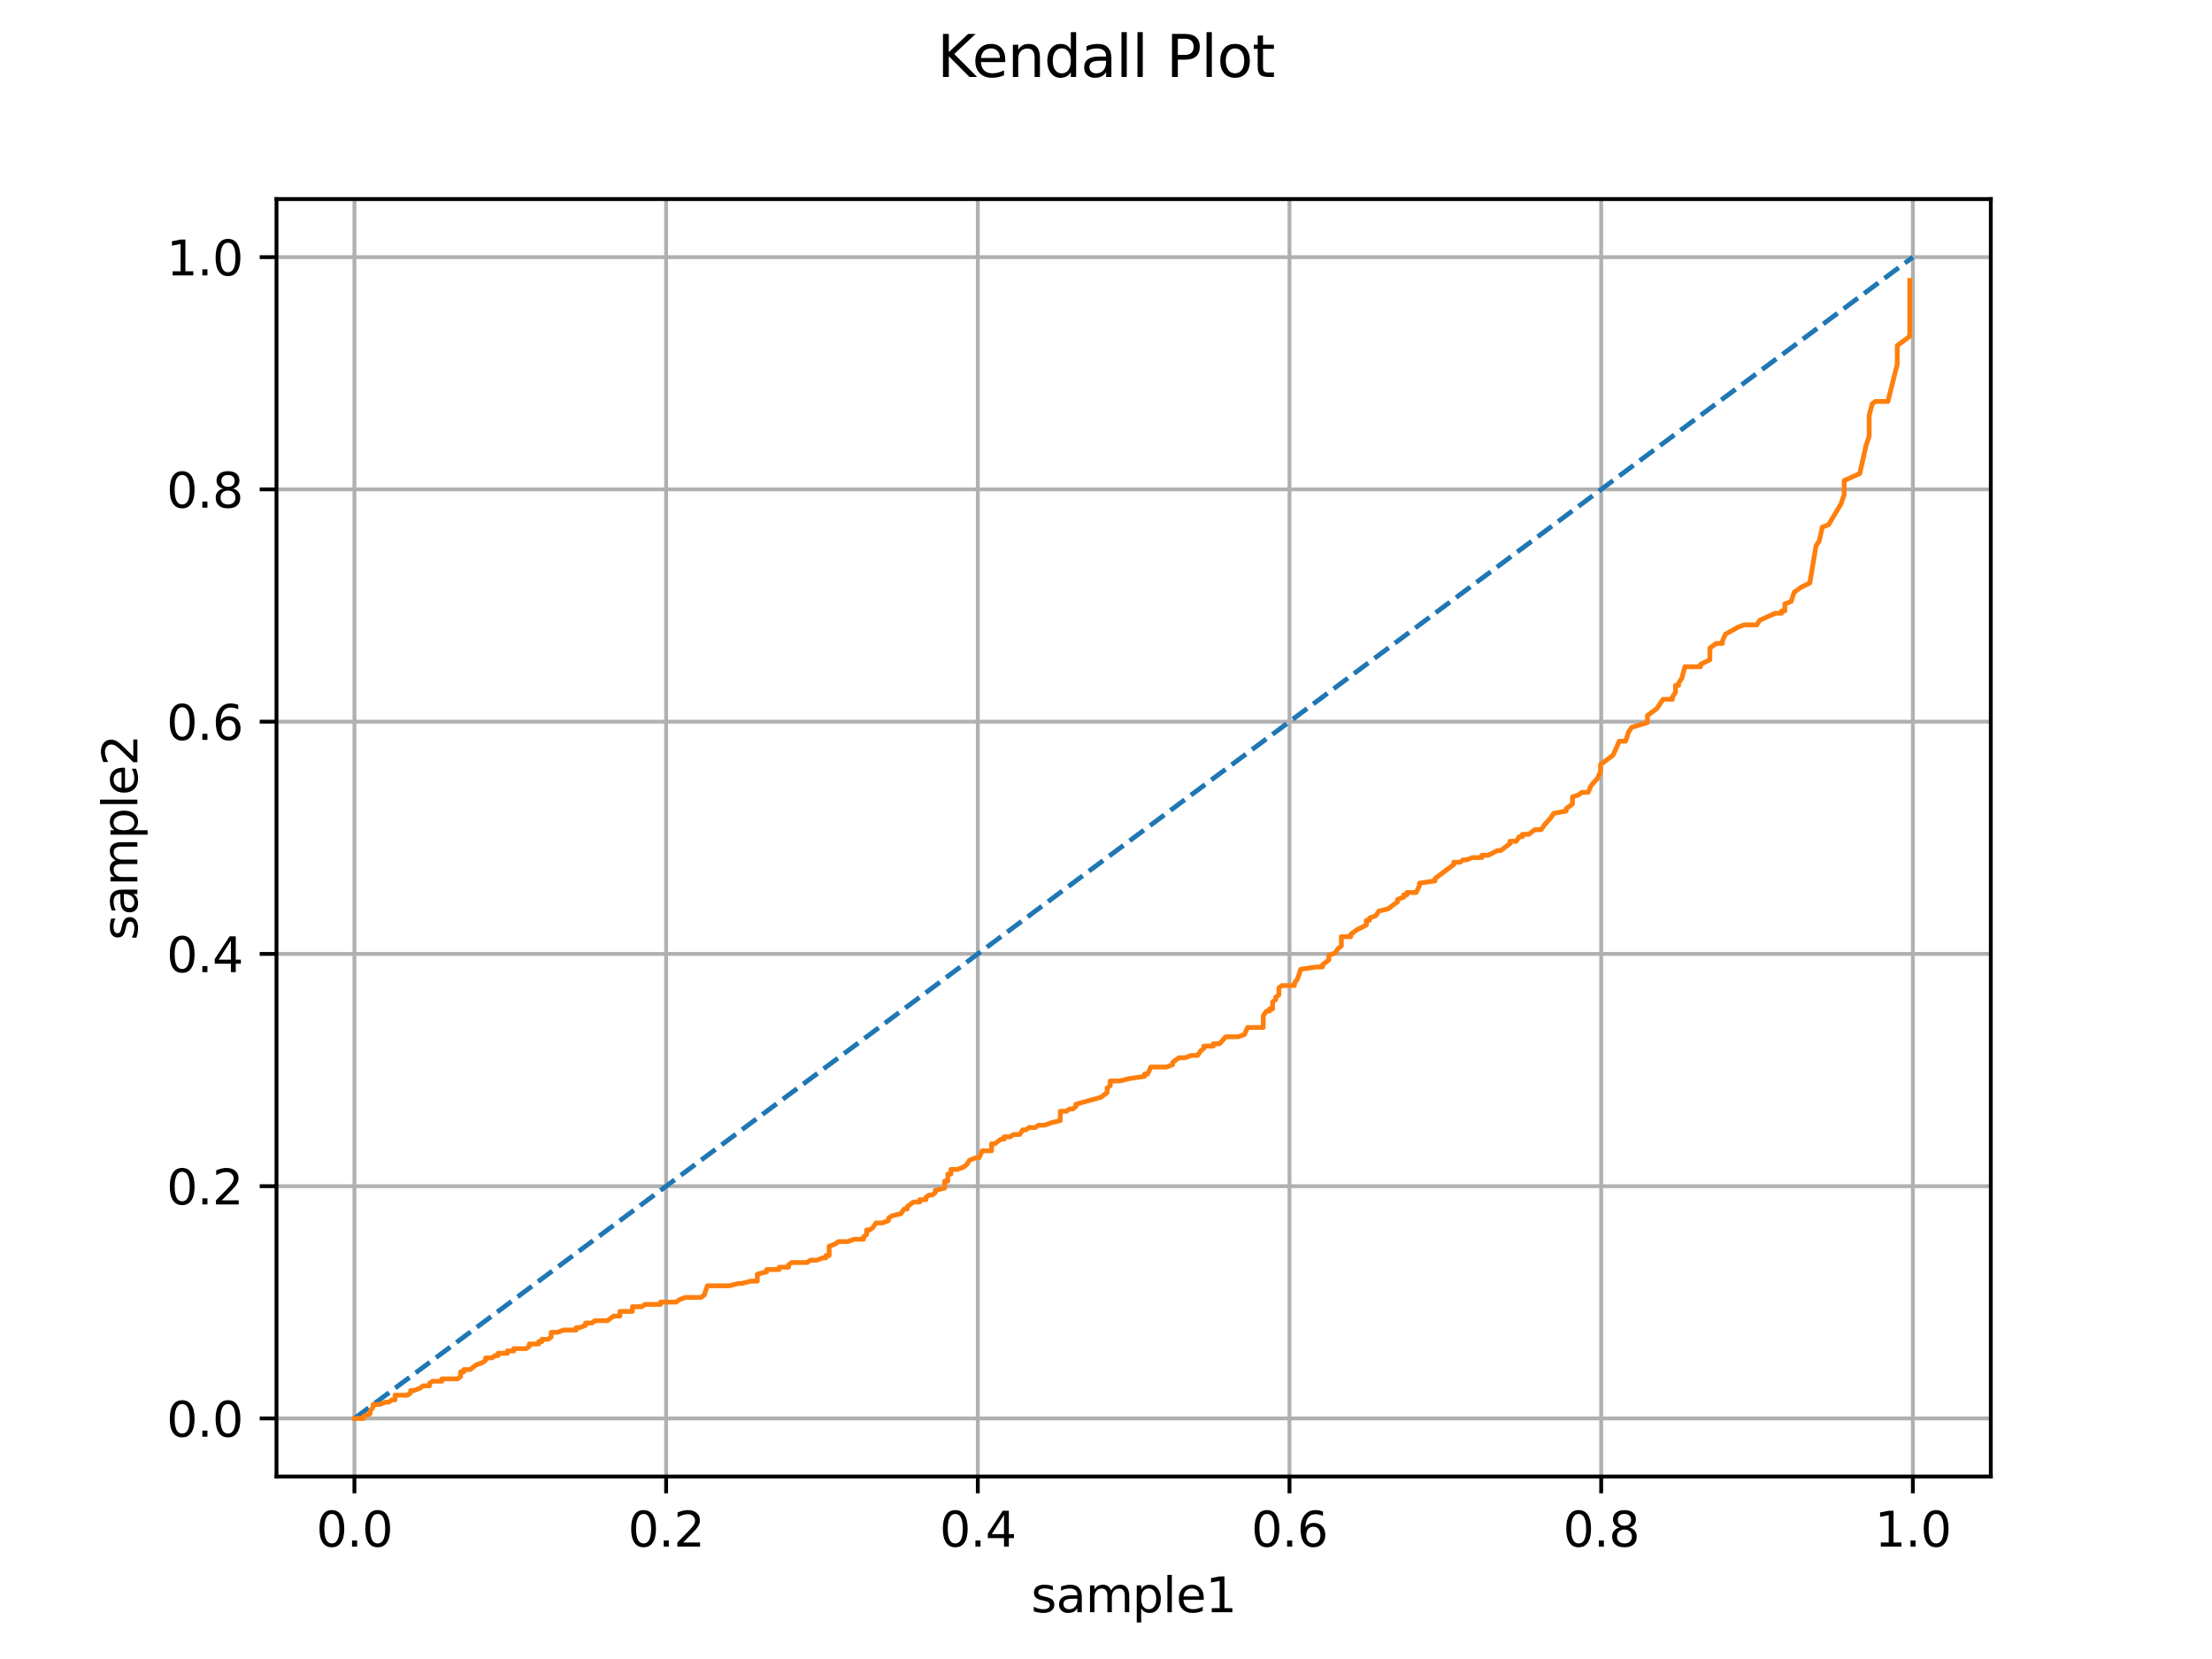 <?xml version="1.0" encoding="utf-8" standalone="no"?>
<!DOCTYPE svg PUBLIC "-//W3C//DTD SVG 1.1//EN"
  "http://www.w3.org/Graphics/SVG/1.1/DTD/svg11.dtd">
<svg xmlns:xlink="http://www.w3.org/1999/xlink" width="460.8pt" height="345.6pt" viewBox="0 0 460.8 345.6" xmlns="http://www.w3.org/2000/svg" version="1.1">
 <defs>
  <style type="text/css">*{stroke-linejoin: round; stroke-linecap: butt}</style>
 </defs>
 <g id="figure_1">
  <g id="patch_1">
   <path d="M 0 345.6 
L 460.8 345.6 
L 460.8 0 
L 0 0 
z
" style="fill: #ffffff"/>
  </g>
  <g id="axes_1">
   <g id="patch_2">
    <path d="M 57.6 307.584 
L 414.72 307.584 
L 414.72 41.472 
L 57.6 41.472 
z
" style="fill: #ffffff"/>
   </g>
   <g id="matplotlib.axis_1">
    <g id="xtick_1">
     <g id="line2d_1">
      <path d="M 73.833 307.584 
L 73.833 41.472 
" clip-path="url(#p8872478c25)" style="fill: none; stroke: #b0b0b0; stroke-width: 0.8; stroke-linecap: square"/>
     </g>
     <g id="line2d_2">
      <defs>
       <path id="m780bb7e8cc" d="M 0 0 
L 0 3.5 
" style="stroke: #000000; stroke-width: 0.8"/>
      </defs>
      <g>
       <use xlink:href="#m780bb7e8cc" x="73.833" y="307.584" style="stroke: #000000; stroke-width: 0.8"/>
      </g>
     </g>
     <g id="text_1">
      <!-- 0.0 -->
      <g transform="translate(65.881 322.182) scale(0.1 -0.1)">
       <defs>
        <path id="DejaVuSans-30" d="M 2034 4250 
Q 1547 4250 1301 3770 
Q 1056 3291 1056 2328 
Q 1056 1369 1301 889 
Q 1547 409 2034 409 
Q 2525 409 2770 889 
Q 3016 1369 3016 2328 
Q 3016 3291 2770 3770 
Q 2525 4250 2034 4250 
z
M 2034 4750 
Q 2819 4750 3233 4129 
Q 3647 3509 3647 2328 
Q 3647 1150 3233 529 
Q 2819 -91 2034 -91 
Q 1250 -91 836 529 
Q 422 1150 422 2328 
Q 422 3509 836 4129 
Q 1250 4750 2034 4750 
z
" transform="scale(0.016)"/>
        <path id="DejaVuSans-2e" d="M 684 794 
L 1344 794 
L 1344 0 
L 684 0 
L 684 794 
z
" transform="scale(0.016)"/>
       </defs>
       <use xlink:href="#DejaVuSans-30"/>
       <use xlink:href="#DejaVuSans-2e" transform="translate(63.623 0)"/>
       <use xlink:href="#DejaVuSans-30" transform="translate(95.41 0)"/>
      </g>
     </g>
    </g>
    <g id="xtick_2">
     <g id="line2d_3">
      <path d="M 138.764 307.584 
L 138.764 41.472 
" clip-path="url(#p8872478c25)" style="fill: none; stroke: #b0b0b0; stroke-width: 0.8; stroke-linecap: square"/>
     </g>
     <g id="line2d_4">
      <g>
       <use xlink:href="#m780bb7e8cc" x="138.764" y="307.584" style="stroke: #000000; stroke-width: 0.8"/>
      </g>
     </g>
     <g id="text_2">
      <!-- 0.2 -->
      <g transform="translate(130.812 322.182) scale(0.1 -0.1)">
       <defs>
        <path id="DejaVuSans-32" d="M 1228 531 
L 3431 531 
L 3431 0 
L 469 0 
L 469 531 
Q 828 903 1448 1529 
Q 2069 2156 2228 2338 
Q 2531 2678 2651 2914 
Q 2772 3150 2772 3378 
Q 2772 3750 2511 3984 
Q 2250 4219 1831 4219 
Q 1534 4219 1204 4116 
Q 875 4013 500 3803 
L 500 4441 
Q 881 4594 1212 4672 
Q 1544 4750 1819 4750 
Q 2544 4750 2975 4387 
Q 3406 4025 3406 3419 
Q 3406 3131 3298 2873 
Q 3191 2616 2906 2266 
Q 2828 2175 2409 1742 
Q 1991 1309 1228 531 
z
" transform="scale(0.016)"/>
       </defs>
       <use xlink:href="#DejaVuSans-30"/>
       <use xlink:href="#DejaVuSans-2e" transform="translate(63.623 0)"/>
       <use xlink:href="#DejaVuSans-32" transform="translate(95.41 0)"/>
      </g>
     </g>
    </g>
    <g id="xtick_3">
     <g id="line2d_5">
      <path d="M 203.695 307.584 
L 203.695 41.472 
" clip-path="url(#p8872478c25)" style="fill: none; stroke: #b0b0b0; stroke-width: 0.8; stroke-linecap: square"/>
     </g>
     <g id="line2d_6">
      <g>
       <use xlink:href="#m780bb7e8cc" x="203.695" y="307.584" style="stroke: #000000; stroke-width: 0.8"/>
      </g>
     </g>
     <g id="text_3">
      <!-- 0.4 -->
      <g transform="translate(195.743 322.182) scale(0.1 -0.1)">
       <defs>
        <path id="DejaVuSans-34" d="M 2419 4116 
L 825 1625 
L 2419 1625 
L 2419 4116 
z
M 2253 4666 
L 3047 4666 
L 3047 1625 
L 3713 1625 
L 3713 1100 
L 3047 1100 
L 3047 0 
L 2419 0 
L 2419 1100 
L 313 1100 
L 313 1709 
L 2253 4666 
z
" transform="scale(0.016)"/>
       </defs>
       <use xlink:href="#DejaVuSans-30"/>
       <use xlink:href="#DejaVuSans-2e" transform="translate(63.623 0)"/>
       <use xlink:href="#DejaVuSans-34" transform="translate(95.41 0)"/>
      </g>
     </g>
    </g>
    <g id="xtick_4">
     <g id="line2d_7">
      <path d="M 268.625 307.584 
L 268.625 41.472 
" clip-path="url(#p8872478c25)" style="fill: none; stroke: #b0b0b0; stroke-width: 0.8; stroke-linecap: square"/>
     </g>
     <g id="line2d_8">
      <g>
       <use xlink:href="#m780bb7e8cc" x="268.625" y="307.584" style="stroke: #000000; stroke-width: 0.8"/>
      </g>
     </g>
     <g id="text_4">
      <!-- 0.6 -->
      <g transform="translate(260.674 322.182) scale(0.1 -0.1)">
       <defs>
        <path id="DejaVuSans-36" d="M 2113 2584 
Q 1688 2584 1439 2293 
Q 1191 2003 1191 1497 
Q 1191 994 1439 701 
Q 1688 409 2113 409 
Q 2538 409 2786 701 
Q 3034 994 3034 1497 
Q 3034 2003 2786 2293 
Q 2538 2584 2113 2584 
z
M 3366 4563 
L 3366 3988 
Q 3128 4100 2886 4159 
Q 2644 4219 2406 4219 
Q 1781 4219 1451 3797 
Q 1122 3375 1075 2522 
Q 1259 2794 1537 2939 
Q 1816 3084 2150 3084 
Q 2853 3084 3261 2657 
Q 3669 2231 3669 1497 
Q 3669 778 3244 343 
Q 2819 -91 2113 -91 
Q 1303 -91 875 529 
Q 447 1150 447 2328 
Q 447 3434 972 4092 
Q 1497 4750 2381 4750 
Q 2619 4750 2861 4703 
Q 3103 4656 3366 4563 
z
" transform="scale(0.016)"/>
       </defs>
       <use xlink:href="#DejaVuSans-30"/>
       <use xlink:href="#DejaVuSans-2e" transform="translate(63.623 0)"/>
       <use xlink:href="#DejaVuSans-36" transform="translate(95.41 0)"/>
      </g>
     </g>
    </g>
    <g id="xtick_5">
     <g id="line2d_9">
      <path d="M 333.556 307.584 
L 333.556 41.472 
" clip-path="url(#p8872478c25)" style="fill: none; stroke: #b0b0b0; stroke-width: 0.8; stroke-linecap: square"/>
     </g>
     <g id="line2d_10">
      <g>
       <use xlink:href="#m780bb7e8cc" x="333.556" y="307.584" style="stroke: #000000; stroke-width: 0.8"/>
      </g>
     </g>
     <g id="text_5">
      <!-- 0.8 -->
      <g transform="translate(325.605 322.182) scale(0.1 -0.1)">
       <defs>
        <path id="DejaVuSans-38" d="M 2034 2216 
Q 1584 2216 1326 1975 
Q 1069 1734 1069 1313 
Q 1069 891 1326 650 
Q 1584 409 2034 409 
Q 2484 409 2743 651 
Q 3003 894 3003 1313 
Q 3003 1734 2745 1975 
Q 2488 2216 2034 2216 
z
M 1403 2484 
Q 997 2584 770 2862 
Q 544 3141 544 3541 
Q 544 4100 942 4425 
Q 1341 4750 2034 4750 
Q 2731 4750 3128 4425 
Q 3525 4100 3525 3541 
Q 3525 3141 3298 2862 
Q 3072 2584 2669 2484 
Q 3125 2378 3379 2068 
Q 3634 1759 3634 1313 
Q 3634 634 3220 271 
Q 2806 -91 2034 -91 
Q 1263 -91 848 271 
Q 434 634 434 1313 
Q 434 1759 690 2068 
Q 947 2378 1403 2484 
z
M 1172 3481 
Q 1172 3119 1398 2916 
Q 1625 2713 2034 2713 
Q 2441 2713 2670 2916 
Q 2900 3119 2900 3481 
Q 2900 3844 2670 4047 
Q 2441 4250 2034 4250 
Q 1625 4250 1398 4047 
Q 1172 3844 1172 3481 
z
" transform="scale(0.016)"/>
       </defs>
       <use xlink:href="#DejaVuSans-30"/>
       <use xlink:href="#DejaVuSans-2e" transform="translate(63.623 0)"/>
       <use xlink:href="#DejaVuSans-38" transform="translate(95.41 0)"/>
      </g>
     </g>
    </g>
    <g id="xtick_6">
     <g id="line2d_11">
      <path d="M 398.487 307.584 
L 398.487 41.472 
" clip-path="url(#p8872478c25)" style="fill: none; stroke: #b0b0b0; stroke-width: 0.8; stroke-linecap: square"/>
     </g>
     <g id="line2d_12">
      <g>
       <use xlink:href="#m780bb7e8cc" x="398.487" y="307.584" style="stroke: #000000; stroke-width: 0.8"/>
      </g>
     </g>
     <g id="text_6">
      <!-- 1.0 -->
      <g transform="translate(390.536 322.182) scale(0.1 -0.1)">
       <defs>
        <path id="DejaVuSans-31" d="M 794 531 
L 1825 531 
L 1825 4091 
L 703 3866 
L 703 4441 
L 1819 4666 
L 2450 4666 
L 2450 531 
L 3481 531 
L 3481 0 
L 794 0 
L 794 531 
z
" transform="scale(0.016)"/>
       </defs>
       <use xlink:href="#DejaVuSans-31"/>
       <use xlink:href="#DejaVuSans-2e" transform="translate(63.623 0)"/>
       <use xlink:href="#DejaVuSans-30" transform="translate(95.41 0)"/>
      </g>
     </g>
    </g>
    <g id="text_7">
     <!-- sample1 -->
     <g transform="translate(214.8 335.861) scale(0.1 -0.1)">
      <defs>
       <path id="DejaVuSans-73" d="M 2834 3397 
L 2834 2853 
Q 2591 2978 2328 3040 
Q 2066 3103 1784 3103 
Q 1356 3103 1142 2972 
Q 928 2841 928 2578 
Q 928 2378 1081 2264 
Q 1234 2150 1697 2047 
L 1894 2003 
Q 2506 1872 2764 1633 
Q 3022 1394 3022 966 
Q 3022 478 2636 193 
Q 2250 -91 1575 -91 
Q 1294 -91 989 -36 
Q 684 19 347 128 
L 347 722 
Q 666 556 975 473 
Q 1284 391 1588 391 
Q 1994 391 2212 530 
Q 2431 669 2431 922 
Q 2431 1156 2273 1281 
Q 2116 1406 1581 1522 
L 1381 1569 
Q 847 1681 609 1914 
Q 372 2147 372 2553 
Q 372 3047 722 3315 
Q 1072 3584 1716 3584 
Q 2034 3584 2315 3537 
Q 2597 3491 2834 3397 
z
" transform="scale(0.016)"/>
       <path id="DejaVuSans-61" d="M 2194 1759 
Q 1497 1759 1228 1600 
Q 959 1441 959 1056 
Q 959 750 1161 570 
Q 1363 391 1709 391 
Q 2188 391 2477 730 
Q 2766 1069 2766 1631 
L 2766 1759 
L 2194 1759 
z
M 3341 1997 
L 3341 0 
L 2766 0 
L 2766 531 
Q 2569 213 2275 61 
Q 1981 -91 1556 -91 
Q 1019 -91 701 211 
Q 384 513 384 1019 
Q 384 1609 779 1909 
Q 1175 2209 1959 2209 
L 2766 2209 
L 2766 2266 
Q 2766 2663 2505 2880 
Q 2244 3097 1772 3097 
Q 1472 3097 1187 3025 
Q 903 2953 641 2809 
L 641 3341 
Q 956 3463 1253 3523 
Q 1550 3584 1831 3584 
Q 2591 3584 2966 3190 
Q 3341 2797 3341 1997 
z
" transform="scale(0.016)"/>
       <path id="DejaVuSans-6d" d="M 3328 2828 
Q 3544 3216 3844 3400 
Q 4144 3584 4550 3584 
Q 5097 3584 5394 3201 
Q 5691 2819 5691 2113 
L 5691 0 
L 5113 0 
L 5113 2094 
Q 5113 2597 4934 2840 
Q 4756 3084 4391 3084 
Q 3944 3084 3684 2787 
Q 3425 2491 3425 1978 
L 3425 0 
L 2847 0 
L 2847 2094 
Q 2847 2600 2669 2842 
Q 2491 3084 2119 3084 
Q 1678 3084 1418 2786 
Q 1159 2488 1159 1978 
L 1159 0 
L 581 0 
L 581 3500 
L 1159 3500 
L 1159 2956 
Q 1356 3278 1631 3431 
Q 1906 3584 2284 3584 
Q 2666 3584 2933 3390 
Q 3200 3197 3328 2828 
z
" transform="scale(0.016)"/>
       <path id="DejaVuSans-70" d="M 1159 525 
L 1159 -1331 
L 581 -1331 
L 581 3500 
L 1159 3500 
L 1159 2969 
Q 1341 3281 1617 3432 
Q 1894 3584 2278 3584 
Q 2916 3584 3314 3078 
Q 3713 2572 3713 1747 
Q 3713 922 3314 415 
Q 2916 -91 2278 -91 
Q 1894 -91 1617 61 
Q 1341 213 1159 525 
z
M 3116 1747 
Q 3116 2381 2855 2742 
Q 2594 3103 2138 3103 
Q 1681 3103 1420 2742 
Q 1159 2381 1159 1747 
Q 1159 1113 1420 752 
Q 1681 391 2138 391 
Q 2594 391 2855 752 
Q 3116 1113 3116 1747 
z
" transform="scale(0.016)"/>
       <path id="DejaVuSans-6c" d="M 603 4863 
L 1178 4863 
L 1178 0 
L 603 0 
L 603 4863 
z
" transform="scale(0.016)"/>
       <path id="DejaVuSans-65" d="M 3597 1894 
L 3597 1613 
L 953 1613 
Q 991 1019 1311 708 
Q 1631 397 2203 397 
Q 2534 397 2845 478 
Q 3156 559 3463 722 
L 3463 178 
Q 3153 47 2828 -22 
Q 2503 -91 2169 -91 
Q 1331 -91 842 396 
Q 353 884 353 1716 
Q 353 2575 817 3079 
Q 1281 3584 2069 3584 
Q 2775 3584 3186 3129 
Q 3597 2675 3597 1894 
z
M 3022 2063 
Q 3016 2534 2758 2815 
Q 2500 3097 2075 3097 
Q 1594 3097 1305 2825 
Q 1016 2553 972 2059 
L 3022 2063 
z
" transform="scale(0.016)"/>
      </defs>
      <use xlink:href="#DejaVuSans-73"/>
      <use xlink:href="#DejaVuSans-61" transform="translate(52.1 0)"/>
      <use xlink:href="#DejaVuSans-6d" transform="translate(113.379 0)"/>
      <use xlink:href="#DejaVuSans-70" transform="translate(210.791 0)"/>
      <use xlink:href="#DejaVuSans-6c" transform="translate(274.268 0)"/>
      <use xlink:href="#DejaVuSans-65" transform="translate(302.051 0)"/>
      <use xlink:href="#DejaVuSans-31" transform="translate(363.574 0)"/>
     </g>
    </g>
   </g>
   <g id="matplotlib.axis_2">
    <g id="ytick_1">
     <g id="line2d_13">
      <path d="M 57.6 295.488 
L 414.72 295.488 
" clip-path="url(#p8872478c25)" style="fill: none; stroke: #b0b0b0; stroke-width: 0.8; stroke-linecap: square"/>
     </g>
     <g id="line2d_14">
      <defs>
       <path id="mcad20e45e5" d="M 0 0 
L -3.5 0 
" style="stroke: #000000; stroke-width: 0.8"/>
      </defs>
      <g>
       <use xlink:href="#mcad20e45e5" x="57.6" y="295.488" style="stroke: #000000; stroke-width: 0.8"/>
      </g>
     </g>
     <g id="text_8">
      <!-- 0.0 -->
      <g transform="translate(34.697 299.287) scale(0.1 -0.1)">
       <use xlink:href="#DejaVuSans-30"/>
       <use xlink:href="#DejaVuSans-2e" transform="translate(63.623 0)"/>
       <use xlink:href="#DejaVuSans-30" transform="translate(95.41 0)"/>
      </g>
     </g>
    </g>
    <g id="ytick_2">
     <g id="line2d_15">
      <path d="M 57.6 247.104 
L 414.72 247.104 
" clip-path="url(#p8872478c25)" style="fill: none; stroke: #b0b0b0; stroke-width: 0.8; stroke-linecap: square"/>
     </g>
     <g id="line2d_16">
      <g>
       <use xlink:href="#mcad20e45e5" x="57.6" y="247.104" style="stroke: #000000; stroke-width: 0.8"/>
      </g>
     </g>
     <g id="text_9">
      <!-- 0.2 -->
      <g transform="translate(34.697 250.903) scale(0.1 -0.1)">
       <use xlink:href="#DejaVuSans-30"/>
       <use xlink:href="#DejaVuSans-2e" transform="translate(63.623 0)"/>
       <use xlink:href="#DejaVuSans-32" transform="translate(95.41 0)"/>
      </g>
     </g>
    </g>
    <g id="ytick_3">
     <g id="line2d_17">
      <path d="M 57.6 198.72 
L 414.72 198.72 
" clip-path="url(#p8872478c25)" style="fill: none; stroke: #b0b0b0; stroke-width: 0.8; stroke-linecap: square"/>
     </g>
     <g id="line2d_18">
      <g>
       <use xlink:href="#mcad20e45e5" x="57.6" y="198.72" style="stroke: #000000; stroke-width: 0.8"/>
      </g>
     </g>
     <g id="text_10">
      <!-- 0.4 -->
      <g transform="translate(34.697 202.519) scale(0.1 -0.1)">
       <use xlink:href="#DejaVuSans-30"/>
       <use xlink:href="#DejaVuSans-2e" transform="translate(63.623 0)"/>
       <use xlink:href="#DejaVuSans-34" transform="translate(95.41 0)"/>
      </g>
     </g>
    </g>
    <g id="ytick_4">
     <g id="line2d_19">
      <path d="M 57.6 150.336 
L 414.72 150.336 
" clip-path="url(#p8872478c25)" style="fill: none; stroke: #b0b0b0; stroke-width: 0.8; stroke-linecap: square"/>
     </g>
     <g id="line2d_20">
      <g>
       <use xlink:href="#mcad20e45e5" x="57.6" y="150.336" style="stroke: #000000; stroke-width: 0.8"/>
      </g>
     </g>
     <g id="text_11">
      <!-- 0.6 -->
      <g transform="translate(34.697 154.135) scale(0.1 -0.1)">
       <use xlink:href="#DejaVuSans-30"/>
       <use xlink:href="#DejaVuSans-2e" transform="translate(63.623 0)"/>
       <use xlink:href="#DejaVuSans-36" transform="translate(95.41 0)"/>
      </g>
     </g>
    </g>
    <g id="ytick_5">
     <g id="line2d_21">
      <path d="M 57.6 101.952 
L 414.72 101.952 
" clip-path="url(#p8872478c25)" style="fill: none; stroke: #b0b0b0; stroke-width: 0.8; stroke-linecap: square"/>
     </g>
     <g id="line2d_22">
      <g>
       <use xlink:href="#mcad20e45e5" x="57.6" y="101.952" style="stroke: #000000; stroke-width: 0.8"/>
      </g>
     </g>
     <g id="text_12">
      <!-- 0.8 -->
      <g transform="translate(34.697 105.751) scale(0.1 -0.1)">
       <use xlink:href="#DejaVuSans-30"/>
       <use xlink:href="#DejaVuSans-2e" transform="translate(63.623 0)"/>
       <use xlink:href="#DejaVuSans-38" transform="translate(95.41 0)"/>
      </g>
     </g>
    </g>
    <g id="ytick_6">
     <g id="line2d_23">
      <path d="M 57.6 53.568 
L 414.72 53.568 
" clip-path="url(#p8872478c25)" style="fill: none; stroke: #b0b0b0; stroke-width: 0.8; stroke-linecap: square"/>
     </g>
     <g id="line2d_24">
      <g>
       <use xlink:href="#mcad20e45e5" x="57.6" y="53.568" style="stroke: #000000; stroke-width: 0.8"/>
      </g>
     </g>
     <g id="text_13">
      <!-- 1.0 -->
      <g transform="translate(34.697 57.367) scale(0.1 -0.1)">
       <use xlink:href="#DejaVuSans-31"/>
       <use xlink:href="#DejaVuSans-2e" transform="translate(63.623 0)"/>
       <use xlink:href="#DejaVuSans-30" transform="translate(95.41 0)"/>
      </g>
     </g>
    </g>
    <g id="text_14">
     <!-- sample2 -->
     <g transform="translate(28.617 195.888) rotate(-90) scale(0.1 -0.1)">
      <use xlink:href="#DejaVuSans-73"/>
      <use xlink:href="#DejaVuSans-61" transform="translate(52.1 0)"/>
      <use xlink:href="#DejaVuSans-6d" transform="translate(113.379 0)"/>
      <use xlink:href="#DejaVuSans-70" transform="translate(210.791 0)"/>
      <use xlink:href="#DejaVuSans-6c" transform="translate(274.268 0)"/>
      <use xlink:href="#DejaVuSans-65" transform="translate(302.051 0)"/>
      <use xlink:href="#DejaVuSans-32" transform="translate(363.574 0)"/>
     </g>
    </g>
   </g>
   <g id="line2d_25">
    <path d="M 73.833 295.488 
L 398.487 53.568 
" clip-path="url(#p8872478c25)" style="fill: none; stroke-dasharray: 3.7,1.6; stroke-dashoffset: 0; stroke: #1f77b4"/>
   </g>
   <g id="line2d_26">
    <path d="M 73.833 295.488 
L 75.785 295.488 
L 75.785 295.488 
L 75.785 295.003 
L 75.785 295.003 
L 77.086 294.518 
L 77.086 294.518 
L 77.086 294.034 
L 77.736 293.064 
L 77.736 292.579 
L 79.038 292.579 
L 80.339 292.094 
L 80.339 292.094 
L 80.989 292.094 
L 80.989 292.094 
L 81.64 291.61 
L 82.291 291.61 
L 82.291 291.61 
L 82.291 290.64 
L 82.291 290.64 
L 84.893 290.64 
L 85.544 290.155 
L 85.544 289.67 
L 86.194 289.67 
L 86.194 289.67 
L 87.496 289.185 
L 87.496 289.185 
L 88.146 288.701 
L 88.146 288.701 
L 89.447 288.701 
L 89.447 288.216 
L 90.098 287.731 
L 92.05 287.731 
L 92.05 287.246 
L 95.303 287.246 
L 95.953 286.761 
L 95.953 286.761 
L 95.953 285.792 
L 96.604 285.792 
L 96.604 285.307 
L 96.604 285.307 
L 97.905 285.307 
L 99.207 284.337 
L 99.207 284.337 
L 100.508 283.853 
L 101.158 283.368 
L 101.158 283.368 
L 101.158 282.883 
L 101.158 282.883 
L 102.46 282.883 
L 103.11 282.398 
L 103.11 282.398 
L 103.761 282.398 
L 103.761 281.913 
L 105.713 281.913 
L 105.713 281.429 
L 105.713 281.429 
L 107.014 281.429 
L 107.014 281.429 
L 107.014 280.944 
L 109.616 280.944 
L 110.267 280.459 
L 110.267 280.459 
L 110.267 279.974 
L 112.219 279.974 
L 112.219 279.489 
L 112.219 279.489 
L 112.869 279.489 
L 112.869 279.004 
L 114.171 279.004 
L 114.171 279.004 
L 114.821 278.52 
L 114.821 278.52 
L 114.821 277.55 
L 116.122 277.55 
L 117.424 277.065 
L 117.424 277.065 
L 120.026 277.065 
L 120.026 276.58 
L 120.677 276.58 
L 120.677 276.58 
L 121.978 276.096 
L 121.978 275.611 
L 123.279 275.611 
L 123.279 275.611 
L 123.93 275.126 
L 126.532 275.126 
L 127.833 274.156 
L 129.135 274.156 
L 129.135 273.187 
L 131.737 273.187 
L 131.737 272.217 
L 133.689 272.217 
L 134.339 271.732 
L 137.593 271.732 
L 137.593 271.248 
L 140.846 271.248 
L 141.496 270.763 
L 141.496 270.763 
L 142.797 270.278 
L 146.05 270.278 
L 146.05 270.278 
L 146.701 269.793 
L 147.352 267.854 
L 147.352 267.854 
L 151.906 267.854 
L 153.858 267.369 
L 154.508 267.369 
L 154.508 267.369 
L 156.46 266.884 
L 157.761 266.884 
L 157.761 265.43 
L 159.713 264.945 
L 159.713 264.945 
L 159.713 264.46 
L 162.316 264.46 
L 162.316 263.975 
L 164.268 263.975 
L 164.268 263.975 
L 164.268 263.491 
L 164.918 263.006 
L 168.171 263.006 
L 168.822 262.521 
L 170.123 262.521 
L 171.424 262.036 
L 172.075 262.036 
L 172.075 261.551 
L 172.725 261.551 
L 172.725 259.612 
L 174.027 259.127 
L 174.677 258.642 
L 176.629 258.642 
L 176.629 258.642 
L 177.93 258.158 
L 179.882 258.158 
L 179.882 257.673 
L 180.533 257.188 
L 180.533 256.218 
L 181.183 256.218 
L 181.834 255.734 
L 181.834 255.734 
L 182.485 254.764 
L 183.786 254.764 
L 185.087 254.279 
L 185.087 253.794 
L 185.738 253.31 
L 187.69 252.825 
L 188.34 251.855 
L 188.991 251.855 
L 188.991 251.37 
L 190.292 250.401 
L 191.593 250.401 
L 191.593 250.401 
L 191.593 249.916 
L 192.894 249.916 
L 192.894 249.431 
L 193.545 248.946 
L 194.196 248.946 
L 194.846 248.461 
L 194.846 247.977 
L 196.798 247.492 
L 196.798 246.037 
L 196.798 246.037 
L 197.449 246.037 
L 197.449 244.583 
L 197.449 244.583 
L 198.099 244.583 
L 198.099 243.613 
L 199.401 243.613 
L 200.702 243.129 
L 201.352 242.644 
L 202.003 241.674 
L 202.003 241.674 
L 203.304 241.189 
L 203.955 241.189 
L 204.605 239.735 
L 206.557 239.735 
L 206.557 238.28 
L 207.208 238.28 
L 208.509 237.311 
L 208.509 237.311 
L 209.16 237.311 
L 209.16 237.311 
L 209.16 236.826 
L 210.461 236.826 
L 210.461 236.826 
L 211.112 236.341 
L 211.112 236.341 
L 212.413 236.341 
L 213.063 235.372 
L 213.714 235.372 
L 214.365 234.887 
L 214.365 234.887 
L 215.666 234.887 
L 216.316 234.402 
L 217.618 234.402 
L 218.919 233.917 
L 220.871 233.432 
L 220.871 231.493 
L 222.172 231.493 
L 222.822 231.008 
L 223.473 231.008 
L 224.124 230.524 
L 224.124 230.039 
L 229.329 228.584 
L 229.329 228.584 
L 230.63 227.615 
L 230.63 227.615 
L 230.63 226.645 
L 231.28 226.16 
L 231.28 225.191 
L 233.232 225.191 
L 235.184 224.706 
L 235.184 224.706 
L 238.437 224.221 
L 238.437 223.736 
L 239.088 223.736 
L 239.738 222.282 
L 242.991 222.282 
L 242.991 222.282 
L 244.293 221.797 
L 244.293 221.312 
L 245.594 220.343 
L 246.895 220.343 
L 248.196 219.858 
L 249.498 219.858 
L 250.148 218.888 
L 250.148 218.888 
L 250.799 218.403 
L 250.799 217.918 
L 252.751 217.918 
L 252.751 217.434 
L 252.751 217.434 
L 254.052 217.434 
L 255.353 215.979 
L 257.955 215.979 
L 259.257 215.494 
L 259.907 214.04 
L 259.907 214.04 
L 263.16 214.04 
L 263.16 211.616 
L 263.811 210.646 
L 264.462 210.646 
L 264.462 210.162 
L 265.112 210.162 
L 265.112 208.707 
L 265.763 208.222 
L 265.763 207.737 
L 266.413 207.253 
L 266.413 205.798 
L 267.064 205.313 
L 269.666 205.313 
L 269.666 204.829 
L 270.317 203.859 
L 270.317 203.859 
L 270.968 201.92 
L 274.221 201.435 
L 275.522 201.435 
L 275.522 201.435 
L 275.522 200.95 
L 276.823 199.981 
L 276.823 199.011 
L 278.124 198.526 
L 278.775 197.556 
L 279.426 197.072 
L 279.426 195.132 
L 281.377 195.132 
L 281.377 194.648 
L 282.679 193.678 
L 282.679 193.678 
L 284.63 192.708 
L 284.63 191.739 
L 284.63 191.739 
L 285.281 191.739 
L 285.281 191.254 
L 286.582 190.769 
L 287.233 189.8 
L 287.233 189.8 
L 289.185 189.315 
L 291.137 187.86 
L 291.137 187.375 
L 292.438 186.891 
L 292.438 186.406 
L 293.088 186.406 
L 293.088 185.921 
L 295.04 185.921 
L 295.04 185.921 
L 295.691 184.467 
L 295.691 183.982 
L 298.944 183.497 
L 298.944 183.012 
L 302.848 180.103 
L 302.848 179.619 
L 304.149 179.619 
L 304.799 179.134 
L 305.45 179.134 
L 305.45 179.134 
L 306.751 178.649 
L 308.703 178.649 
L 308.703 178.164 
L 310.004 178.164 
L 310.004 178.164 
L 311.956 177.194 
L 312.607 177.194 
L 314.559 175.74 
L 314.559 175.255 
L 315.86 175.255 
L 316.51 174.286 
L 317.161 174.286 
L 317.161 173.801 
L 318.462 173.801 
L 319.763 172.831 
L 321.065 172.831 
L 321.715 171.862 
L 323.016 170.407 
L 323.667 169.437 
L 326.27 168.953 
L 326.27 168.468 
L 327.571 167.498 
L 327.571 166.044 
L 327.571 166.044 
L 328.872 165.559 
L 329.523 165.074 
L 330.824 165.074 
L 331.474 163.62 
L 331.474 163.62 
L 332.776 162.165 
L 333.426 160.711 
L 333.426 159.256 
L 333.426 159.256 
L 336.029 157.317 
L 337.33 154.408 
L 338.631 154.408 
L 339.282 152.469 
L 339.932 151.5 
L 343.185 150.53 
L 343.185 149.075 
L 345.137 147.621 
L 346.438 145.682 
L 348.39 145.682 
L 348.39 145.197 
L 349.041 144.227 
L 349.041 142.773 
L 349.691 142.773 
L 349.691 142.288 
L 349.691 142.288 
L 350.342 141.319 
L 350.993 138.894 
L 354.246 138.894 
L 354.246 138.41 
L 356.198 137.44 
L 356.198 135.016 
L 357.499 134.046 
L 358.8 134.046 
L 358.8 133.562 
L 359.451 132.107 
L 362.053 130.653 
L 363.354 130.168 
L 365.957 130.168 
L 366.607 129.198 
L 369.86 127.744 
L 371.162 127.744 
L 371.162 127.259 
L 371.812 127.259 
L 371.812 125.805 
L 373.113 125.32 
L 373.764 123.381 
L 375.065 122.411 
L 377.017 121.441 
L 378.318 113.684 
L 378.318 113.684 
L 378.969 112.715 
L 379.62 109.806 
L 380.921 109.321 
L 383.523 104.958 
L 384.174 103.019 
L 384.174 100.11 
L 387.427 98.655 
L 388.728 92.838 
L 389.379 90.898 
L 389.379 86.535 
L 390.029 84.111 
L 390.68 83.626 
L 393.282 83.626 
L 395.234 75.869 
L 395.234 71.991 
L 397.837 70.052 
L 397.837 58.416 
L 397.837 58.416 
" clip-path="url(#p8872478c25)" style="fill: none; stroke: #ff7f0e; stroke-linecap: square"/>
   </g>
   <g id="patch_3">
    <path d="M 57.6 307.584 
L 57.6 41.472 
" style="fill: none; stroke: #000000; stroke-width: 0.8; stroke-linejoin: miter; stroke-linecap: square"/>
   </g>
   <g id="patch_4">
    <path d="M 414.72 307.584 
L 414.72 41.472 
" style="fill: none; stroke: #000000; stroke-width: 0.8; stroke-linejoin: miter; stroke-linecap: square"/>
   </g>
   <g id="patch_5">
    <path d="M 57.6 307.584 
L 414.72 307.584 
" style="fill: none; stroke: #000000; stroke-width: 0.8; stroke-linejoin: miter; stroke-linecap: square"/>
   </g>
   <g id="patch_6">
    <path d="M 57.6 41.472 
L 414.72 41.472 
" style="fill: none; stroke: #000000; stroke-width: 0.8; stroke-linejoin: miter; stroke-linecap: square"/>
   </g>
  </g>
  <g id="text_15">
   <!-- Kendall Plot -->
   <g transform="translate(195.236 16.03) scale(0.12 -0.12)">
    <defs>
     <path id="DejaVuSans-4b" d="M 628 4666 
L 1259 4666 
L 1259 2694 
L 3353 4666 
L 4166 4666 
L 1850 2491 
L 4331 0 
L 3500 0 
L 1259 2247 
L 1259 0 
L 628 0 
L 628 4666 
z
" transform="scale(0.016)"/>
     <path id="DejaVuSans-6e" d="M 3513 2113 
L 3513 0 
L 2938 0 
L 2938 2094 
Q 2938 2591 2744 2837 
Q 2550 3084 2163 3084 
Q 1697 3084 1428 2787 
Q 1159 2491 1159 1978 
L 1159 0 
L 581 0 
L 581 3500 
L 1159 3500 
L 1159 2956 
Q 1366 3272 1645 3428 
Q 1925 3584 2291 3584 
Q 2894 3584 3203 3211 
Q 3513 2838 3513 2113 
z
" transform="scale(0.016)"/>
     <path id="DejaVuSans-64" d="M 2906 2969 
L 2906 4863 
L 3481 4863 
L 3481 0 
L 2906 0 
L 2906 525 
Q 2725 213 2448 61 
Q 2172 -91 1784 -91 
Q 1150 -91 751 415 
Q 353 922 353 1747 
Q 353 2572 751 3078 
Q 1150 3584 1784 3584 
Q 2172 3584 2448 3432 
Q 2725 3281 2906 2969 
z
M 947 1747 
Q 947 1113 1208 752 
Q 1469 391 1925 391 
Q 2381 391 2643 752 
Q 2906 1113 2906 1747 
Q 2906 2381 2643 2742 
Q 2381 3103 1925 3103 
Q 1469 3103 1208 2742 
Q 947 2381 947 1747 
z
" transform="scale(0.016)"/>
     <path id="DejaVuSans-20" transform="scale(0.016)"/>
     <path id="DejaVuSans-50" d="M 1259 4147 
L 1259 2394 
L 2053 2394 
Q 2494 2394 2734 2622 
Q 2975 2850 2975 3272 
Q 2975 3691 2734 3919 
Q 2494 4147 2053 4147 
L 1259 4147 
z
M 628 4666 
L 2053 4666 
Q 2838 4666 3239 4311 
Q 3641 3956 3641 3272 
Q 3641 2581 3239 2228 
Q 2838 1875 2053 1875 
L 1259 1875 
L 1259 0 
L 628 0 
L 628 4666 
z
" transform="scale(0.016)"/>
     <path id="DejaVuSans-6f" d="M 1959 3097 
Q 1497 3097 1228 2736 
Q 959 2375 959 1747 
Q 959 1119 1226 758 
Q 1494 397 1959 397 
Q 2419 397 2687 759 
Q 2956 1122 2956 1747 
Q 2956 2369 2687 2733 
Q 2419 3097 1959 3097 
z
M 1959 3584 
Q 2709 3584 3137 3096 
Q 3566 2609 3566 1747 
Q 3566 888 3137 398 
Q 2709 -91 1959 -91 
Q 1206 -91 779 398 
Q 353 888 353 1747 
Q 353 2609 779 3096 
Q 1206 3584 1959 3584 
z
" transform="scale(0.016)"/>
     <path id="DejaVuSans-74" d="M 1172 4494 
L 1172 3500 
L 2356 3500 
L 2356 3053 
L 1172 3053 
L 1172 1153 
Q 1172 725 1289 603 
Q 1406 481 1766 481 
L 2356 481 
L 2356 0 
L 1766 0 
Q 1100 0 847 248 
Q 594 497 594 1153 
L 594 3053 
L 172 3053 
L 172 3500 
L 594 3500 
L 594 4494 
L 1172 4494 
z
" transform="scale(0.016)"/>
    </defs>
    <use xlink:href="#DejaVuSans-4b"/>
    <use xlink:href="#DejaVuSans-65" transform="translate(60.576 0)"/>
    <use xlink:href="#DejaVuSans-6e" transform="translate(122.1 0)"/>
    <use xlink:href="#DejaVuSans-64" transform="translate(185.479 0)"/>
    <use xlink:href="#DejaVuSans-61" transform="translate(248.955 0)"/>
    <use xlink:href="#DejaVuSans-6c" transform="translate(310.234 0)"/>
    <use xlink:href="#DejaVuSans-6c" transform="translate(338.018 0)"/>
    <use xlink:href="#DejaVuSans-20" transform="translate(365.801 0)"/>
    <use xlink:href="#DejaVuSans-50" transform="translate(397.588 0)"/>
    <use xlink:href="#DejaVuSans-6c" transform="translate(457.891 0)"/>
    <use xlink:href="#DejaVuSans-6f" transform="translate(485.674 0)"/>
    <use xlink:href="#DejaVuSans-74" transform="translate(546.855 0)"/>
   </g>
  </g>
 </g>
 <defs>
  <clipPath id="p8872478c25">
   <rect x="57.6" y="41.472" width="357.12" height="266.112"/>
  </clipPath>
 </defs>
</svg>
